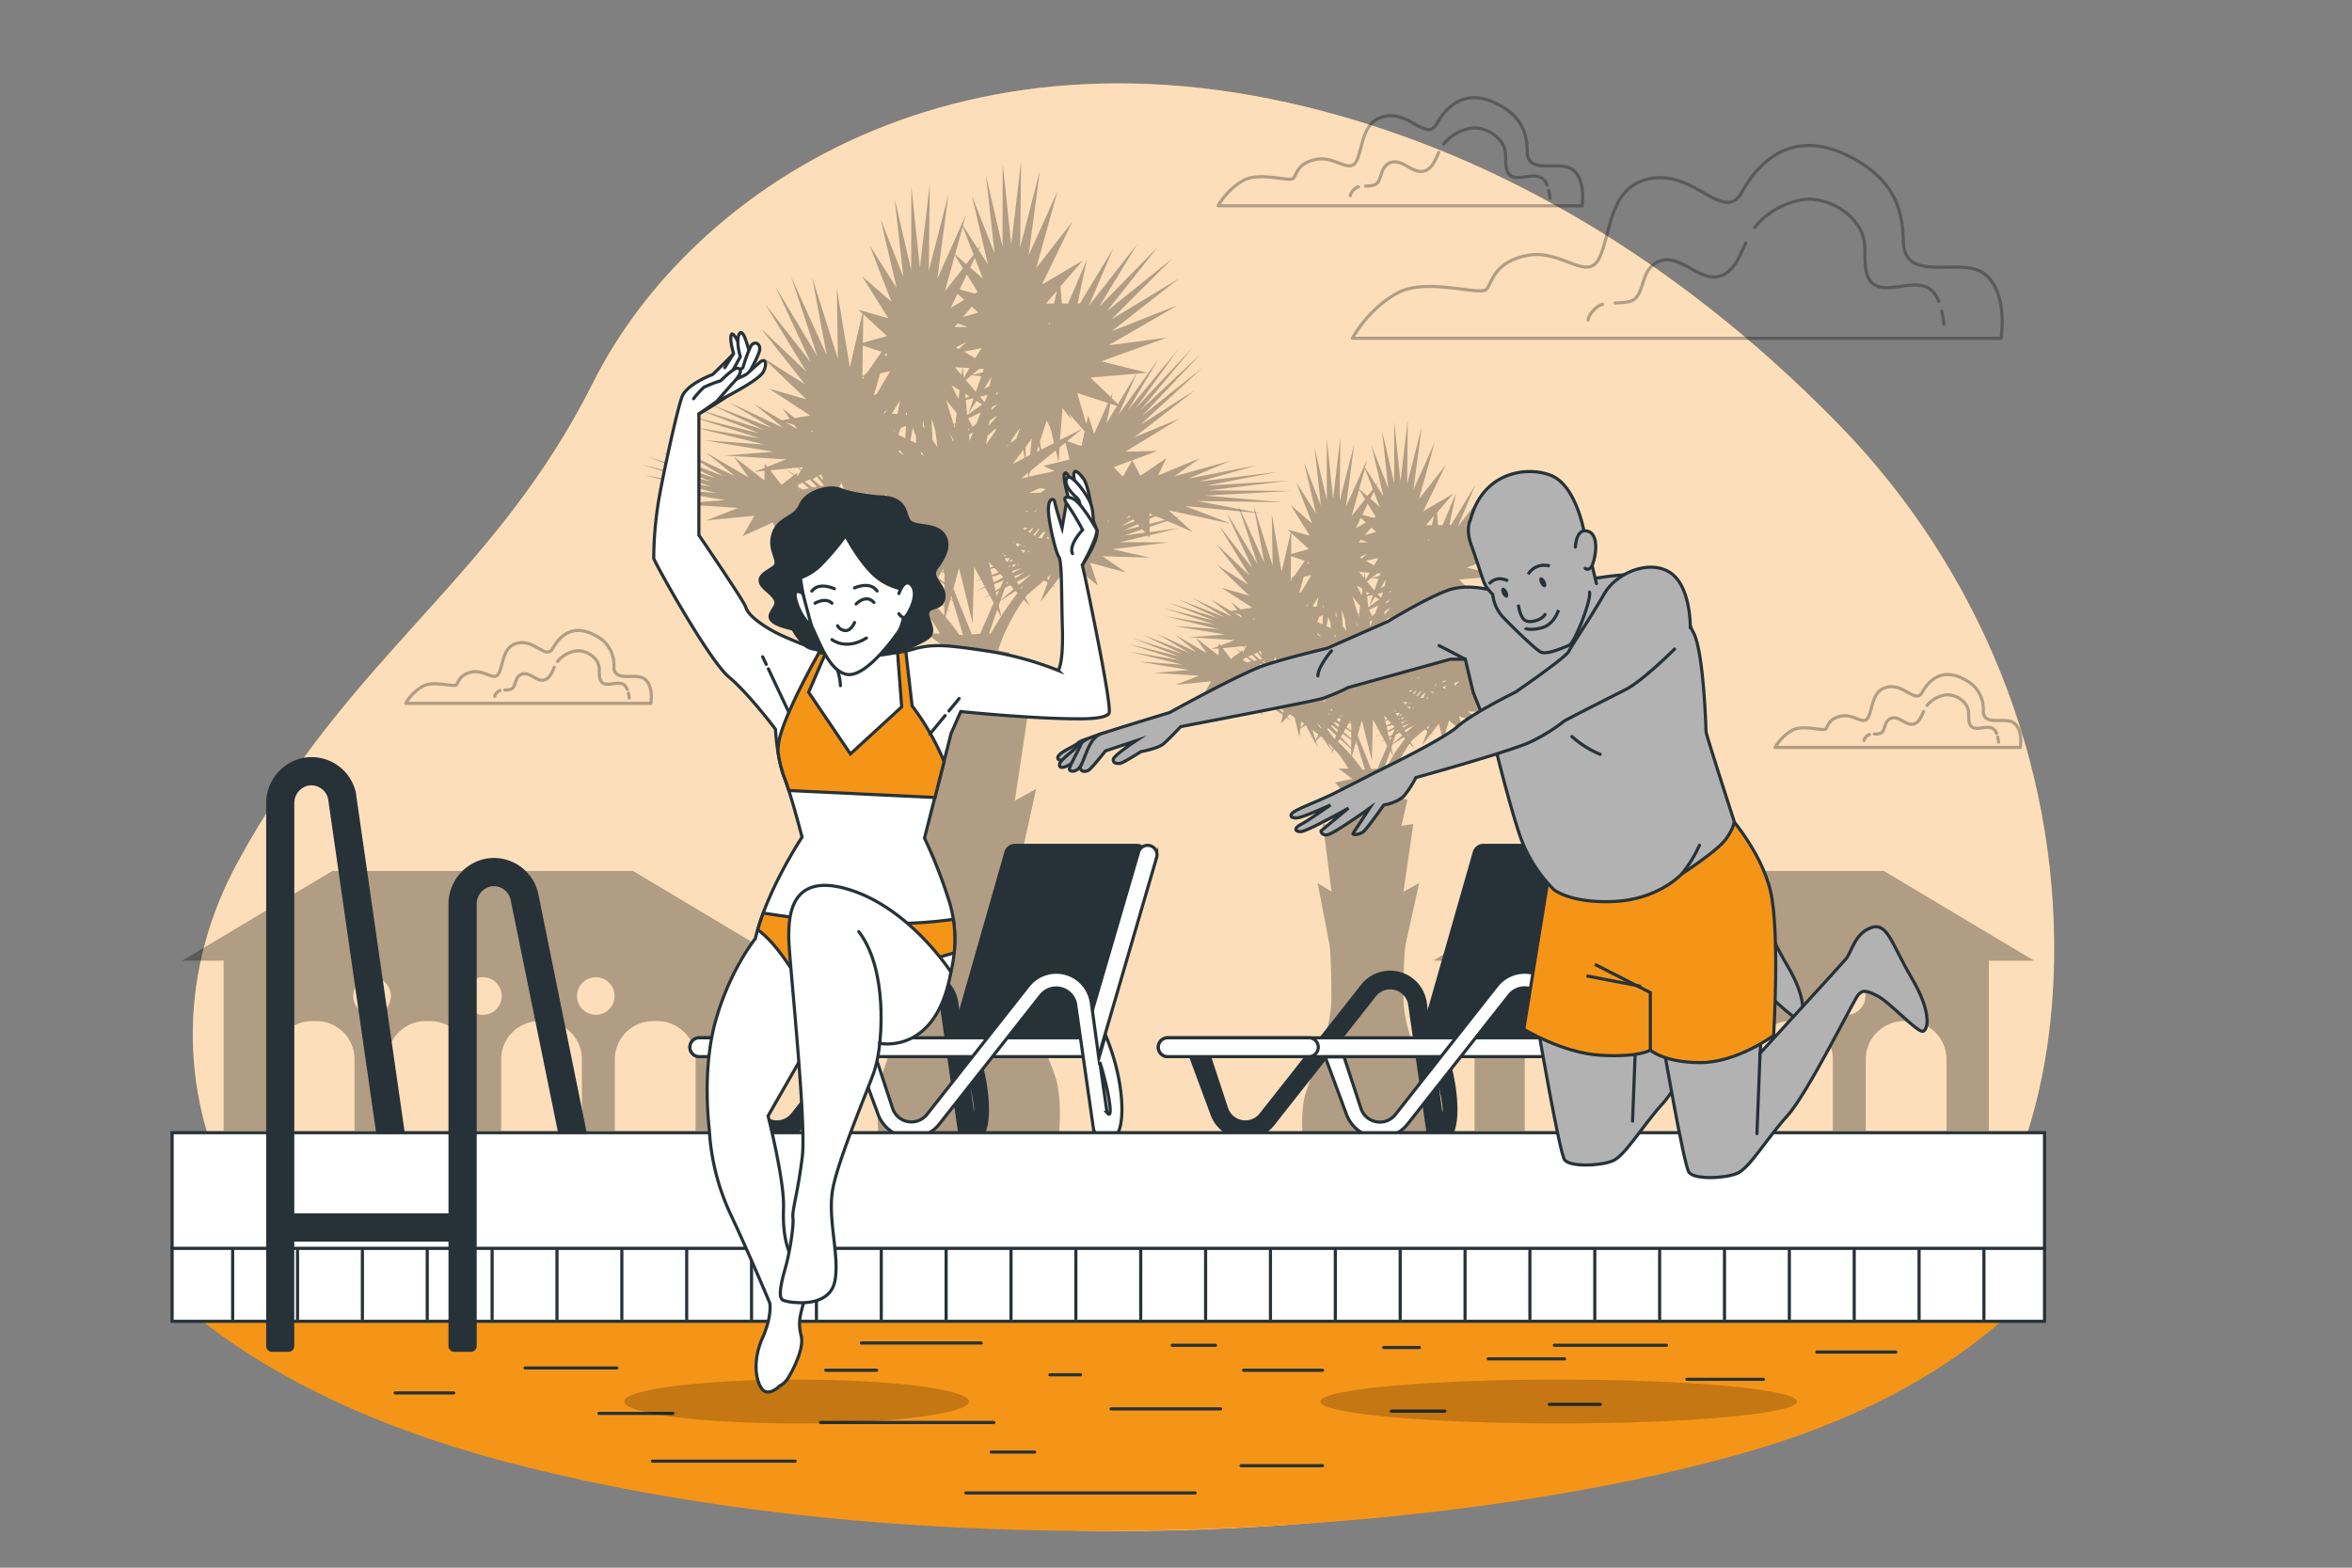 <svg xmlns="http://www.w3.org/2000/svg" viewBox="0 0 750 500"><rect x="0" y="0" width="750" height="500" fill="#808080" stroke="none"/><g id="freepik--background-simple--inject-4"><path d="M655,306.18c1-63.55-24-124.57-67.89-170C553.94,102,504.79,62.42,440.47,41,311.36-2,220.68,59,189.14,122S112.26,208,75.79,275,70.86,430,190.12,466s273,24,354.83-5C605.45,439.55,653.56,392.4,655,306.18Z" style="fill:#F59518"></path><path d="M655,306.18c1-63.55-24-124.57-67.89-170C553.94,102,504.79,62.42,440.47,41,311.36-2,220.68,59,189.14,122S112.26,208,75.79,275,70.86,430,190.12,466s273,24,354.83-5C605.45,439.55,653.56,392.4,655,306.18Z" style="fill:#fff;opacity:0.7"></path></g><g id="freepik--Clouds--inject-4"><g style="opacity:0.3"><path d="M487,49a7.62,7.62,0,0,1,0-.85c-.08-6.46-2.48-10.93-8.33-14.33-11-6.37-17.34,0-20.53,5.66S450,35.94,442.2,37s-7.43,9.55-9.55,14.15-6.72-1.41-12.74-.35-6.37,4.6-7.43,6-10.61-2.13-15.92.7a22.08,22.08,0,0,0-8.14,8.14H504.48s1.41-8.49-3.19-11.67C497.17,51.13,487.82,55.7,487,49Z" style="fill:none;stroke:#000;stroke-linecap:round;stroke-linejoin:round"></path><path d="M433.16,59.59a2.58,2.58,0,0,0-1.07.54c-1.5,1.31-1.5,2.25-1.5,2.25" style="fill:none;stroke:#000;stroke-linecap:round;stroke-linejoin:round"></path><path d="M458.79,48.6c-1,2.26-1.94,4.74-4.07,5.73-3,1.42-5.88-1.79-8.69-2.51a4,4,0,0,0-4.45,1.36c-1.26,1.44-1.28,4.72-2.95,5.64a7.51,7.51,0,0,1-3.19.51" style="fill:none;stroke:#000;stroke-linecap:round;stroke-linejoin:round"></path><path d="M493.34,59.05q-.13-.31-.27-.6c-2.23-4.46-7.51-.88-10.75-2.13-2.88-1.11-1.94-5.66-2.32-8-.75-4.61-6.54-8.12-11.06-7.42a14.09,14.09,0,0,0-8.55,5" style="fill:none;stroke:#000;stroke-linecap:round;stroke-linejoin:round"></path><path d="M494.25,63.14a19.15,19.15,0,0,0-.38-2.36" style="fill:none;stroke:#000;stroke-linecap:round;stroke-linejoin:round"></path></g><g style="opacity:0.3"><path d="M607,78.2a14,14,0,0,1-.1-1.51c-.14-11.52-4.41-19.49-14.85-25.55-19.55-11.35-30.9,0-36.57,10.09s-14.51-6.3-28.38-4.41-13.24,17-17,25.22-12-2.52-22.7-.63S476,89.61,474.12,92.13s-18.92-3.78-28.38,1.26-14.51,14.51-14.51,14.51H638.08s2.52-15.13-5.67-20.81C625.06,82,608.4,90.14,607,78.2Z" style="fill:none;stroke:#000;stroke-linecap:round;stroke-linejoin:round"></path><path d="M511,97.07a4.91,4.91,0,0,0-1.92,1c-2.67,2.34-2.67,4-2.67,4" style="fill:none;stroke:#000;stroke-linecap:round;stroke-linejoin:round"></path><path d="M556.66,77.49c-1.84,4-3.46,8.44-7.26,10.22-5.42,2.53-10.49-3.2-15.49-4.49A7.22,7.22,0,0,0,526,85.65c-2.25,2.57-2.29,8.41-5.25,10.06-1.44.8-3.57.83-5.7.91" style="fill:none;stroke:#000;stroke-linecap:round;stroke-linejoin:round"></path><path d="M618.23,96.12q-.22-.56-.48-1.08c-4-8-13.38-1.56-19.16-3.79-5.14-2-3.45-10.09-4.14-14.34-1.34-8.2-11.65-14.47-19.71-13.21a25.11,25.11,0,0,0-15.24,8.86" style="fill:none;stroke:#000;stroke-linecap:round;stroke-linejoin:round"></path><path d="M619.86,103.4a34.84,34.84,0,0,0-.69-4.2" style="fill:none;stroke:#000;stroke-linecap:round;stroke-linejoin:round"></path></g><g style="opacity:0.3"><path d="M195.77,213.1a5.17,5.17,0,0,1,0-.57,10.29,10.29,0,0,0-5.62-9.66c-7.38-4.29-11.68,0-13.82,3.82s-5.48-2.39-10.73-1.67-5,6.44-6.43,9.53-4.53-1-8.59-.23-4.29,3.1-5,4.05-7.15-1.43-10.73.48a14.87,14.87,0,0,0-5.48,5.48h78.19s.95-5.72-2.15-7.87C202.6,214.54,196.31,217.62,195.77,213.1Z" style="fill:none;stroke:#000;stroke-linecap:round;stroke-linejoin:round"></path><path d="M159.48,220.24a1.75,1.75,0,0,0-.72.36c-1,.88-1,1.51-1,1.51" style="fill:none;stroke:#000;stroke-linecap:round;stroke-linejoin:round"></path><path d="M176.75,212.83c-.69,1.52-1.31,3.2-2.74,3.87-2,1-4-1.21-5.86-1.7a2.73,2.73,0,0,0-3,.92c-.85,1-.86,3.18-2,3.8a5.2,5.2,0,0,1-2.15.34" style="fill:none;stroke:#000;stroke-linecap:round;stroke-linejoin:round"></path><path d="M200,219.87a2.87,2.87,0,0,0-.18-.4c-1.5-3-5.06-.59-7.24-1.43-1.94-.75-1.3-3.82-1.57-5.42-.5-3.11-4.4-5.47-7.45-5a9.51,9.51,0,0,0-5.76,3.35" style="fill:none;stroke:#000;stroke-linecap:round;stroke-linejoin:round"></path><path d="M200.64,222.63a13.09,13.09,0,0,0-.26-1.59" style="fill:none;stroke:#000;stroke-linecap:round;stroke-linejoin:round"></path></g><g style="opacity:0.3"><path d="M632.43,227.16a5.1,5.1,0,0,1,0-.57,10.27,10.27,0,0,0-5.61-9.66c-7.39-4.29-11.68,0-13.83,3.82s-5.48-2.39-10.72-1.67-5,6.43-6.44,9.53-4.53-1-8.58-.24-4.29,3.1-5,4.06-7.15-1.43-10.72.47a14.92,14.92,0,0,0-5.49,5.49h78.19s1-5.72-2.14-7.87C639.26,228.59,633,231.67,632.43,227.16Z" style="fill:none;stroke:#000;stroke-linecap:round;stroke-linejoin:round"></path><path d="M596.14,234.29a1.94,1.94,0,0,0-.73.37c-1,.88-1,1.51-1,1.51" style="fill:none;stroke:#000;stroke-linecap:round;stroke-linejoin:round"></path><path d="M613.4,226.89c-.69,1.52-1.3,3.19-2.74,3.86-2,1-4-1.2-5.85-1.69a2.72,2.72,0,0,0-3,.92c-.85,1-.87,3.18-2,3.8a5.17,5.17,0,0,1-2.15.34" style="fill:none;stroke:#000;stroke-linecap:round;stroke-linejoin:round"></path><path d="M636.68,233.93l-.18-.4c-1.51-3-5.06-.59-7.25-1.44-1.94-.74-1.3-3.81-1.56-5.42-.51-3.1-4.4-5.47-7.45-5a9.45,9.45,0,0,0-5.76,3.35" style="fill:none;stroke:#000;stroke-linecap:round;stroke-linejoin:round"></path><path d="M637.29,236.69a12.78,12.78,0,0,0-.26-1.59" style="fill:none;stroke:#000;stroke-linecap:round;stroke-linejoin:round"></path></g></g><g id="freepik--Trees--inject-4"><path d="M492.26,212.64l20.2-1.1-19.52-.13L512,209.12l-19.58,1.17,16.77-3.22-18.38,2.27,13.62-3.85-16.18,3.13,9.93-4.19-13.25,3.72,6-4.26L481.1,208l2-4.08L477,208l-1.89-3.7-2.22,3.87L470.68,206l10.3-3.81-7.58.17,12.81-7.8-10.69,4.41,14.29-11.13L476.87,196l14.65-13.47-14.14,11.27,13.92-14.67L477,192.47l12.28-14.76L475.89,192l10-13.86-11.79,14.28,7.25-12.15-9.62,13.38,4.28-9.72,2.53-.22L467.7,181l15.38-5.54-13.65,1.8,16.23-9.41-15.41,6.05,15.84-12.41-16,9.67,14.33-14.32-15.35,12.36,11.94-15.07-13.76,14,9-14.74L464.83,168l5.72-13.5-7.84,12.93h-.52l2.15-10.25L460,167.48h-1.44l-.32-4,5.23-6.09-9.6,5.65,7.12-14.71-8.5,10.83,5-18.08-6.78,15.1,2.64-19.95-4.64,18.07L448.9,134l-2.32,19.57-2-19.12,0,19.63-3.9-16.81,2,18.43-5.35-13.65,3.79,16.22-2.18-3.41.54-1.11-.69.87-3.52-5.51.72-2.61-1,2.2-.25-.38.2.5-5.74,12.79,2.63-19.95-4.64,18.07.22-20.26-2.32,19.57-2-19.12,0,19.64-3.9-16.82,2,18.43-5.36-13.65,3.8,16.23-6.36-10,5.17,13.28-6.9-6,6.13,9.85-5.89-1.67V169l-.06.25-1.08-.3.95.86-2.92,12.61-3.12-18.51.26,16.55-6.06-19.18,3.45,18.33-8.38-18.44L401,179.9l-9.91-16.47,8.28,17.8-10.65-13.58,9.65,15.83-10.63-10.1,10.3,13.09-10-6.32,10.3,9.84-8.79-2.51,9.73,6.32-3.64.6-2.95-2.3,1.77,2.49-1.9.31-6.54-3.83,6.87,5.6-12.66-5.95,10,6-14.61-5.65,12.73,6.09-15.87-5,14.9,5.83-16.3-4,16.33,5.18-15.76-2.65,16.85,4.13-14.14-1,16.26,2.7-11.36.9,14.42.91-4.46,1.73-.62-.79,0,1-2.4.93,2.39-.23-.05,2.25-7.2-5.63,3.48,4.92-10.15-5.94,6.88,5.6-12.67-5.95,10,6-14.61-5.65L377,208.53l-15.87-5,14.9,5.83-16.3-4,16.33,5.18-15.76-2.66L377.18,212l-14.13-1,16.25,2.7-11.36.9,14.42.91-7.5,2.91,11.33-1.11-2.77,4.88,7.13-3.22,2.45,6.59,2.11-5.2,7.67,7.86-3.24-6.85,4.84,3.35-1.26,1.13,2.22-.47L409,228l-.52,2.8,1.79-1.92,1.58,1.09-1.38-1.31.8-.87,1.53,1,1.54,6.34.29-2.74,1.79-1.13,0,0,2.73,5.32L419,237l.34-.35.87,1.71-.58-2,1.5-1.56.65.56,3,4.18-.18.73.31-.55.5.69-.43-.8.42-.73a29.23,29.23,0,0,1,4.51,6.24h-3.09l4.43,3.32-5.53,1.11,3.32,3.87-5.54,1.66,1.66,8.31-3.32-.56,2.77,21.59-4.43-2.77L424,301.57s.55,3.87.55,16.6-7.75,26.57-8.86,33.21a55.5,55.5,0,0,0,0,14.39h41.82a48.52,48.52,0,0,0,0-14.39c-1.25-6.64-10-20.48-10-33.21s.63-16.6.63-16.6l4.39-19.93-5,2.77,3.14-21.59-3.77.56,1.89-8.31-6.27-1.66,3.76-3.87-2.77-.49a36.26,36.26,0,0,1,1.43-3.89l.08,0h-.06a47,47,0,0,1,4.56-8l1.49,1.62-1.12-2.13.35-.49,4.1-3.53.83.53-1.67,4.54,2.89-3.75.64.41-.52-.56,2.32-3,1.24,5.41,2-6.39,4.92,4-1.76-5.32,8.35,2.26L468,226.9l11.17.33-8.79-2,13.08-1.6-11.38,0,6.6-1.57.4.44v-.53l6.94-1.65-6.95,1V220l4.11-1.4,6,2.53-3.67-3.31,1.27-.44-1.38.35-1.79-1.62.06,0,14.56,3.09-10.8-4.13,18,1.73-15.06-2.9,19.89.27Zm-15.53,7.25-3.58.9,3.11-1.39Zm-2.4-2.57.26.28-.9.4ZM444.24,241l-.59-2.55.36-1,3.61-2.33.45.48C446.6,237.45,445.31,239.31,444.24,241Zm-5,4.14-2,.16-4.21-10.45.77.47-.83-.62-.05-.13,1.36-4.83,3.18,12.91.36-13.23,1.57,2.94-1.39.55,1.46-.43.86,1.61-2.05,1,2.15-.85.91,1.71-1.37.87,1.45-.73.95,1.79Zm-4.9.28a46,46,0,0,0-3.25-4.26l.47-1.65.83.76-.8-.87.66-2.31.58.44,2.4,7.93-.28,0Zm-21.86-33.73.76,1.91-.59,0Zm2.46,1.16.24.17.22.4-.31,0Zm1.89-.82.83,1.2h-.05l-.49-.46Zm.11,4.29-1,.45-.11-.46H417Zm0-23-.37,0,.68-.85Zm-.22,22.6.18.35-1.15-.14-.1-.41Zm3.2.6.17.25-1.25.44-.33-.84.05-.1Zm-1.05-19.1.24-.1-.05.26Zm1.09,4.81.5-.11.83,1.16Zm.61,29.45-.66-1.21,1.61,1.78-.05.09Zm1.12-1.13.5.45-.07.13Zm3.62,4.85-2.09-2.8.34-.35,2.46,2.25-.32,1.25Zm-2.08-8,.72.34-.08.15Zm3.43,9.23.58-1,3.59,3.27v2A54.26,54.26,0,0,0,426.68,236.56ZM443,196.82l0,.52-2.29,3.27.31-2Zm-1.62-.66.18-1.15,1.62-1.12v.24Zm.3,33.43-.32-1.38,1,1-.17.19Zm.12.26-.05.06v0Zm.58-.53,0,.05-.13,0Zm-2-38.62-1.11-1.31L441,189Zm-2.91,7.12.11.14-.71,1.82-.13-1.46Zm-.83-.49-.06-.61.31.38Zm.91-.83-1-2,2.94-1.4-1,2.63Zm-1.26-2.82-.33-3.51,1.63-.39.19.12-1.19,3.43,1.89-3,1.36.85Zm-2.9-11.27,1.77.12-.21,1.73Zm1.11,5.43-.26,2.07-1.64-3.26ZM433.23,173l.71-.83,2.41.81Zm1,5.14-.69-.38,2.51-1.25Zm1.6,11.61-.1-1.06,1,.62Zm2.42-1.45-2.37-2.81,1.34-1.09,2.31.2Zm-2.84-3.36,0-.06-.22-2.32,1.6.11Zm.06-6.1,4.08-.89-1.41,2.38Zm-.25-8.18,2.08-2.41,1.53,1.4Zm2.78-5.48-3.57-1,1.7-3.51,2.56,4.11Zm-2.47,1.45-3.2,1.88,1.61-3.33Zm-1.8,26.66-.3,2.36-.4.28-1.77-5.72Zm-.33,2.64-.11.86-.22-.7Zm-.46,3.64,0,.45-.83-2.26Zm-.15,37.77-.48-.43.17-.6ZM430.9,231l0,2.07-1.53-1.15.8-1.39.71.33Zm-.6-.74.25-.43.21.71Zm-1.21,2.11,1.79,1.11v2.11l-2.39-2.15Zm1.78,3.64,0,2.55L427.57,235l.6-1Zm15.06-6.92.4-.07-.2.46Zm1.08-5.64.31.11-.11.12Zm1,1.13-.43-.47.35-.34.59.19-.26.6Zm3.81-2.61-.13-.08,1.35-1.53.22,0-.85,1.28Zm.49-.16-.22.33-.26-.17Zm-.44-5.35,1-.69-.6.6Zm2.1,4.78.37-.13.14.21-.7,1.31-.83-.08Zm-.45-9.33-2.74.07,2.15-1,.5-.11,1.25.19Zm-2.05,8.35.31,0-.87,1.12-.36-.23Zm-5.91,12.61.24.27-.43.27Zm1.06-2.47,0,0v0Zm-.32,3.27.84.92-3.08,2.59,1-2.89Zm.51-2.85-.11-.2.25-.32,2.11-.62Zm1.19-1.88.21-.27.18.12Zm2.27-8.75-.46.51-.5-.32.28-.24Zm-.41-3.86.7-.14-.3.26Zm.12,8.11-.59,0,.16-.18Zm-.12,1.07-.34.51-.16,0-.62-.68Zm-.13,5.11-.16.1,0-.05Zm-.25.1-.05.09-2,1.26-.24-.46Zm1.64.52-2.84,2.39-.4-.76Zm-.72-5.39.19-.25.63.09Zm.08-17.61-1.61.35,1.72-1.38ZM448.67,224l.21.07-.37.48h0Zm-.93,4.76-.27.41-.69.27.19-.54ZM444,234.29l-1.15.73-.36-1.55,2.26-.89ZM443,235.37l.76-.39-.56,1.28Zm5.87-.77-.12-.23.64-.41C449.16,234.17,449,234.38,448.82,234.6Zm6-11.87.29-.45.35.52Zm1.33-2,.1-.15.86.05-.16.44Zm1.61-1.94-.28-.08.65-1Zm.38,2.4,0,.35-.13-.05ZM461,217l0,.26-1.05.54.33-.62Zm-1.26-17.19,3.58-2.89.53.6-.77,3.48Zm1.17,19,0,.89-.6-.19-.3-.38Zm2.94,0,0-1,1.55-.53ZM469,195.6l.91-4.6,1.55.5Zm7-11.66-4.3,7.18-1.51-1.46.25-1.26-.47,1-4.74-4.59Zm-6.65,6.88-3.26,7.28-1.36-4.33-.45,2-2.14-7.3ZM458.62,192l2.27,2.83-.81-1.6,3.23,3.63-5.24,2.65Zm-.68,9.24,1.37-1.11.95,4-2.58.64Zm-.67-36.75-.66,3h-1.9ZM455.62,172l-.12.56h0l-.21-.37Zm-.76,23,.9,1.84.84,3.5-3,1.53-.31-1.86ZM453,201l.31,1-.76.38Zm1.06,3.5,0,.07v-.08l3-2.42.66,2.75-3.58.88,2.6,1.22-6.07,1.33.44-1.37Zm-2.6-5.22-.38,3.88-1,.51-.11-2.38Zm-2,2.63.32,1.89-2.83,1.43h0Zm-2.79-2.26,1.94-2.78,0,.2-.71,2.11-1.31,1.15Zm0,28,.24.16-.12.29-.7.2Zm-.34-.22-.74,1-.5-1,1.13-.07Zm-.3-26.86v.25l-.48.42Zm-.93,26.08.32.2-.58.11,0,0Zm-.28-.19-.15.17-.21-.4Zm-.08,5.46-2.28,1.16-.31-1.34,1.08-.32-.59.77.71-.8.71-.21Zm-2.68-.57-.31-1.38.09-.1.86-.16.93,1Zm1.07-42.85.38-.09,0,.23-.56.39Zm.2,2.73v.05l-1.39,1.26.11-.7Zm-2.73-9.56h0Zm1.34,3.16-.39,2.1-1.36.68Zm-2-1.15-2.59.69,1.85-1.53,1,.07Zm.05-22-3-2.6,1.1-2.27Zm-4.74-12.19,2.55,6.55L436,158.21l-2.61-2.27Zm-1.85,6.68,1.9,3.06L431,164.61Zm-2.42,73.27-.05-.11.05-.08Zm-2.15-31.94.45,3.78-1.13-1.63-.26-5.22Zm-1,30.42-.08.33-.16-.07Zm-.27.28.18.07-.08.34-.31-.18Zm-.08,1.09-.25,1-1-.73.56-.58Zm-1.51-34.37.34,2-.43-.63Zm-.52,7.6.32,0,.32.82-.66-.55Zm.18,27.7,1.4.86-.21.81-1.5-1.35Zm1,2.52-.23.91-2-2.14.25-.26Zm-1.68-6.58-.32.59-.46-.29.58-.36Zm-1.39-29.38.71,1.82.09,1.73-1.38-.64Zm-.86,26.67-.33.36-.61-.22.46-.15ZM422,193l.07.18,0,.48-.27,0Zm-.12,3.24-.18,2.89-1.58-.73-.07-.06.59-1.62Zm-1.42-5.93-.59,3.19-1.36-.1Zm-2.33-6.88-3.17,5.35-.65.31,1.44-5.14ZM416.83,180l.22-.78.47.16Zm-5.05-10,5.59,5.12-5.68,1.59Zm-.1,7.37,4.38,1.48-3.25,4.73-1.23,1.1Zm-.1,7.46.43-.09-.43.64Zm-1.35,29h-.14l-.36-.56.46-.11Zm-.51-1.51.44.45V213h-.53Zm-.18,12.84v.07l-1.08-.48.22,0Zm-2.69-3.06.12,0,.23.1-.07.06Zm-.22-12.56L408,213h-.07l-1.85-2.23Zm-1.06,2.23.54.85-.64-.63Zm-2.6-1.09.16.21.31.81-.84-.69Zm.32,2.27h-.09l-1.58-1.08.31-.27Zm-1.37-5.34.51,1.39-1.13-1.11Zm-1.07.48,1.72,2.1-.77.16-1.91-1.57.81-.62Zm.65,4.86h-.8l-.18-.1.41-.36ZM400,197.43v.29l-.63-.49Zm-.25,11.19h0ZM397.56,206l-.35.62-.64-.52Zm-4.12-10.57,2.1.65.68,1Zm2.8,11.9-.63.48-2.06-1.4,1.87,1.55-1.66,1.26-.91-.49.82.56-1.13.87-2.64-3.41,6.48-.64.71.71-.79,1.39Zm.32,4.14,0-.22.25.17Zm1-.2-1-.56-.05-.58,1-.47,1.56,1.3Zm.45-1.83,1.19-.54,1.7,1.69-.92.19Zm5.52,12.54,2.51,1.35-.33.3-.79-.32Zm5.64,5.38-2.33-2.22c.79.44,1.62.91,2.48,1.42Zm5.54,4.76.21-2c.33.23.66.45,1,.69Zm4.8,3.94-1-3.3c.65.5,1.28,1,1.91,1.53Zm5.31,3.32L423.51,237q.78.73,1.5,1.5Zm16.55,5.77,2-5.62.86,1.62c-1,1.57-1.82,2.95-2.41,4Zm14-12.6-.43-.46.88-.75Zm14.17-13.82-.5.28.53-.54Zm5.67-.44.43.45-3.17,1.11Zm-2.14,3.82,4.33-1.48.73.78Zm6-5.23.85.36-.84.3Zm0,2.46v-1.16l1.48-.66,2.17.92Z" style="opacity:0.3"></path><path d="M384.42,158.07l27.4-1.5-26.47-.16,25.86-3.11-26.55,1.58,22.74-4.36-24.93,3.07,18.47-5.22L379,152.61l13.47-5.68-18,5,8.11-5.78-13.33,5.51,2.7-5.54-8.31,5.64-2.57-5-3,5.24-2.94-3,14-5.18-10.27.24,17.36-10.59-14.5,6,19.39-15.09-17.55,11.17,19.86-18.27-19.17,15.29,18.87-19.91-19.34,18.07,16.65-20-18.2,19.4,13.53-18.8-16,19.36,9.84-16.48-13,18.16,5.8-13.19,3.43-.3-14.66-3.64L372,107.7l-18.52,2.44,22-12.77-20.9,8.21,21.48-16.84-21.64,13.11,19.43-19.41L353,99.2l16.2-20.44-18.67,19,12.18-20-15.51,19.8L355,79.24,344.34,96.79h-.71l2.92-13.9L340.6,96.81h-2l-.45-5.46,7.11-8.26-13,7.66,9.66-20L330.42,85.5,337.22,61,328,81.46,331.6,54.4l-6.3,24.51.31-27.47L322.46,78l-2.73-25.94-.05,26.63-5.28-22.8,2.76,25L309.9,62.36l5.14,22-3-4.64.72-1.5-.93,1.19-4.77-7.48,1-3.54-1.34,3-.33-.52.26.68L298.9,88.89l3.57-27.06-6.29,24.51.3-27.47-3.15,26.54-2.72-25.93-.05,26.63L285.27,63.3l2.77,25-7.27-18.52,5.15,22-8.63-13.5,7,18-9.36-8.13,8.33,13.35-8-2.26v-.35l-.08.33-1.45-.41L275,100l-4,17.1L266.84,92l.35,22.45-8.22-26,4.67,24.86-11.35-25,8.38,25.38L247.23,91.32l11.22,24.14L244,97l13.09,21.48-14.43-13.7,14,17.76L243.13,114l14,13.35-11.92-3.4,13.2,8.58-4.95.8-4-3.12,2.39,3.38-2.58.42-8.87-5.19,9.33,7.6-17.17-8.08,13.56,8.15-19.81-7.66,17.26,8.26L222,130.3l20.21,7.9-22.11-5.43,22.16,7-21.38-3.6,22.85,5.61-19.17-1.36,22,3.66-15.41,1.22,19.57,1.23-6.06,2.36-.83-1.08,0,1.41-3.26,1.27,3.24-.32-.06,3.05L234,145.62l4.72,6.67L225,144.23l9.33,7.6-17.17-8.08,13.56,8.14-19.81-7.65,17.26,8.26-21.53-6.79,20.21,7.91-22.11-5.43,22.16,7-21.38-3.6,22.85,5.61-19.17-1.36,22,3.66-15.41,1.22L235.36,162l-10.18,4,15.38-1.51L236.79,171l9.67-4.36,3.32,8.94,2.87-7.06,10.4,10.66-4.39-9.28,6.57,4.54L263.51,176l3-.63,5,3.45-.7,3.8,2.42-2.61,2.14,1.49-1.87-1.78,1.09-1.18c.69.43,1.38.86,2.07,1.32l2.09,8.6.39-3.73,2.44-1.53,0,0,3.69,7.2-.35.67.45-.48,1.19,2.32-.79-2.73,2-2.12.87.76,4.09,5.67-.25,1,.43-.75.68.94-.6-1.08.57-1a39.92,39.92,0,0,1,6.13,8.47h-4.19l6,4.5-7.51,1.5,4.5,5.26-7.5,2.25,2.25,11.26-4.51-.75,3.76,29.28-6-3.75,5.26,27s.75,5.25.75,22.52-10.51,36-12,45,0,19.52,0,19.52h56.72s1.7-10.51,0-19.52-13.61-27.77-13.61-45,.85-22.52.85-22.52l5.95-27-6.8,3.75L328,226.13l-5.1.75,2.55-11.26-8.5-2.25,5.1-5.26-3.75-.66a47.55,47.55,0,0,1,1.94-5.27l.11-.07h-.08a62.32,62.32,0,0,1,6.18-10.86l2,2.19-1.52-2.89.48-.66,5.56-4.78,1.12.71L331.81,192l3.91-5.09.87.56-.71-.77,3.16-4.1,1.67,7.35,2.66-8.67,6.68,5.45-2.39-7.22L359,182.57l-7.43-5.16,15.16.44-11.93-2.69L372.54,173l-15.43-.07,8.94-2.12.55.59v-.72l9.41-2.24-9.42,1.3,0-1.67,5.58-1.9,8.09,3.44-5-4.5,1.72-.59-1.86.47-2.43-2.19.08,0L392.5,167l-14.65-5.61,24.45,2.35-20.42-3.94,27,.37Zm-21.07,9.84-4.86,1.21,4.23-1.89Zm-3.26-3.5.36.38-1.22.55ZM319.28,196.5l-.79-3.45.49-1.4,4.89-3.16.61.66C322.49,191.71,320.74,194.24,319.28,196.5Zm-6.73,5.62-2.66.21-5.71-14.17,1,.64-1.13-.84-.06-.17,1.85-6.56,4.3,17.51.49-18,2.13,4-1.88.75,2-.57,1.16,2.18-2.78,1.41,2.92-1.15,1.24,2.31-1.86,1.19,2-1,1.3,2.42Zm-6.65.38a63,63,0,0,0-4.4-5.77l.63-2.24,1.13,1-1.09-1.18.89-3.14.8.6,3.24,10.76-.38,0Zm-29.65-45.75,1,2.6-.8.07Zm3.34,1.58.32.22.3.55-.42,0Zm2.57-1.12,1.12,1.63h-.07l-.66-.63Zm.14,5.82-1.4.62-.15-.63h1.54Zm0-31.25-.51,0,.92-1.16ZM282,162.44l.25.47-1.56-.19-.13-.56Zm4.34.82.24.33-1.7.6-.44-1.14.06-.14Zm-1.42-25.92.33-.13-.06.35Zm1.48,6.53.68-.15,1.13,1.58Zm.83,39.95-.9-1.65,2.19,2.41-.07.13C288,184.41,287.63,184.11,287.21,183.82Zm1.51-1.55.69.63-.09.17Zm4.91,6.59-2.83-3.8.46-.48,3.35,3-.44,1.7ZM290.82,178l1,.45-.11.2Zm4.65,12.51.79-1.37,4.87,4.43,0,2.72A71.3,71.3,0,0,0,295.47,190.51Zm22.07-53.9,0,.7-3.11,4.45.42-2.72Zm-2.2-.9.24-1.56,2.2-1.51,0,.32Zm.4,45.35-.43-1.87,1.31,1.42-.22.25Zm.18.35-.08.09v-.07Zm.78-.72.06.07-.19.05ZM314,128.3l-1.49-1.77,2.4-.57ZM310,138l.15.19-.95,2.47-.19-2Zm-1.12-.67-.07-.82.41.51Zm1.24-1.12-1.39-2.77,4-1.9-1.38,3.56Zm-1.7-3.83-.46-4.76,2.22-.52.24.15-1.61,4.66,2.57-4.06,1.84,1.16Zm-3.95-15.28,2.41.16-.29,2.34Zm1.51,7.36-.35,2.81-2.22-4.42Zm-1.62-20.15,1-1.13,3.26,1.1Zm1.38,7-.94-.52,3.4-1.7ZM307.91,127l-.14-1.43,1.34.83Zm3.27-2-3.2-3.8,1.81-1.49,3.13.27Zm-3.84-4.56-.06-.07-.3-3.15,2.18.15Zm.07-8.27L313,111,311,114.22Zm-.32-11.08,2.81-3.28,2.07,1.9Zm3.76-7.45L306,92.29l2.3-4.75,3.47,5.58Zm-3.35,2-4.34,2.55,2.18-4.52Zm-2.44,36.15-.4,3.2-.55.39-2.4-7.77Zm-.45,3.59-.15,1.16-.29-.95Zm-.62,4.93-.08.62-1.12-3.07Zm-.21,51.23-.65-.58.23-.81ZM301.19,183l0,2.82-2.08-1.57,1.08-1.88,1,.45Zm-.81-1,.33-.57.29,1Zm-1.64,2.87,2.43,1.5,0,2.86-3.24-2.91Zm2.41,4.93,0,3.47-4.45-4.81.82-1.43Zm20.43-9.38.55-.1-.28.62Zm1.46-7.65.43.14-.15.17Zm1.41,1.53-.59-.64.47-.47.8.27-.35.81Zm5.16-3.55-.18-.1,1.84-2.07.29,0-1.15,1.74Zm.67-.21-.3.45-.36-.23Zm-.6-7.26,1.32-.93-.81.81Zm2.84,6.48.51-.17.19.28-1,1.79-1.12-.11Zm-.61-12.65-3.71.1,2.91-1.35.68-.14,1.7.25Zm-2.78,11.33.42,0-1.17,1.51-.49-.31Zm-8,17.11.33.36-.59.37Zm1.44-3.36,0,0,0,0Zm-.44,4.44,1.14,1.24-4.17,3.52,1.36-3.91Zm.69-3.86-.14-.28L323,182l2.87-.84Zm1.62-2.56.28-.36.25.15Zm3.08-11.87-.62.7-.68-.43.38-.33Zm-.56-5.23.95-.18-.4.35Zm.16,11-.8.06.22-.25Zm-.16,1.45-.46.69-.21,0-.85-.93Zm-.17,6.93-.22.14.05-.07Zm-.35.14-.07.13-2.66,1.7-.33-.63Zm2.22.7-3.85,3.24-.53-1Zm-1-7.31.26-.33.86.11Zm.12-23.89-2.19.48,2.33-1.88Zm-2.5,21.38.28.09-.51.65h0ZM324,179.92l-.37.55-.92.37.25-.73Zm-5,7.51-1.56,1-.48-2.12,3.05-1.2Zm-1.45,1.47,1-.53-.75,1.73Zm8-1.05-.16-.31.87-.56Zm8.19-16.09.4-.62.47.71Zm1.8-2.74.14-.21,1.16.07-.2.59Zm2.18-2.64-.37-.11.89-1.34Zm.52,3.26,0,.48-.17-.07ZM342,164l0,.35-1.43.74.45-.85Zm-1.71-23.31,4.86-3.93.72.81-1,4.72Zm1.59,25.8-.06,1.21-.81-.25-.4-.52Zm4-.05,0-1.34,2.1-.72ZM352.84,135l1.23-6.23,2.1.67Zm9.47-15.81-5.84,9.74-2-2,.34-1.71-.64,1.42-6.43-6.22Zm-9,9.33-4.42,9.87L347,132.47l-.61,2.74-2.9-9.89Zm-14.49,1.66,3.07,3.84-1.09-2.18,4.37,4.93L338,140.31Zm-.93,12.52,1.86-1.5,1.29,5.38-3.5.86ZM337,92.81l-.89,4h-2.58Zm-2.23,10.1-.17.75h0l-.29-.51Zm-1,31.17,1.21,2.49,1.14,4.75-4.1,2.07-.42-2.52Zm-2.6,8.13.42,1.39-1,.53Zm1.44,4.75,0,.09,0-.1,4.07-3.29.89,3.73-4.85,1.2,3.53,1.65L328,152.05l.6-1.87ZM329,139.87l-.53,5.27-1.37.69L327,142.6Zm-2.7,3.57.44,2.57L322.92,148h0Zm-3.78-3.06,2.64-3.77,0,.27-1,2.87-1.79,1.55Zm0,38,.34.21-.17.39-.95.28Zm-.46-.3-1,1.29-.68-1.3,1.54-.08Zm-.4-36.44,0,.35-.66.57ZM320.4,177l.43.28-.78.15,0,0Zm-.39-.25-.2.23-.28-.54Zm-.1,7.41-3.09,1.57-.42-1.82,1.47-.42-.81,1,1-1.09,1-.28Zm-3.63-.78-.43-1.87.13-.13,1.17-.21,1.26,1.37Zm1.45-58.12.51-.12,0,.31-.76.53ZM318,129v.06l-1.89,1.71.15-.94Zm-3.71-13v0h0Zm1.82,4.29-.53,2.85-1.85.92Zm-2.77-1.56-3.51.93,2.52-2.07,1.35.1Zm.08-29.88-4.06-3.52,1.49-3.08ZM307,72.34l3.46,8.89-2.36,3-3.55-3.08Zm-2.52,9.07,2.59,4.15-5.78,7.37Zm-3.28,99.37-.06-.15.06-.11Zm-2.92-43.32.63,5.13-1.54-2.22L297,133.3Zm-1.4,41.27-.11.44-.22-.09Zm-.36.38.24.09-.12.47-.41-.26Zm-.11,1.47-.35,1.35-1.31-1,.75-.79ZM294.36,134l.46,2.77-.59-.85Zm-.7,10.32.43.05.43,1.1-.89-.74Zm.23,37.56,1.9,1.17-.28,1.1-2-1.83Zm1.33,3.42-.32,1.23-2.69-2.9.34-.35Zm-2.29-8.92-.42.79-.63-.38.78-.49Zm-1.88-39.86,1,2.47.12,2.35-1.86-.86Zm-1.17,36.18-.44.49-.83-.29.62-.21Zm-.8-41.27.09.24,0,.65-.37,0Zm-.16,4.4-.24,3.92-2.14-1-.11-.09.8-2.19ZM287,127.73l-.8,4.33-1.85-.13Zm-3.16-9.32-4.3,7.25-.88.42,2-7Zm-1.72-4.69.29-1,.64.21Zm-6.85-13.5,7.59,6.94-7.71,2.16Zm-.13,10,5.94,2-4.41,6.41-1.67,1.5ZM275,120.33l.59-.12-.6.86Zm-1.83,39.37H273l-.5-.76.63-.15Zm-.69-2,.59.61,0,.28h-.72Zm-.25,17.42,0,.09-1.46-.66.3-.06Zm-3.65-4.16.17,0,.31.14-.1.09Zm-.29-17,1.83,4.65H270l-2.52-3Zm-1.44,3,.73,1.17-.88-.86Zm-3.53-1.46.22.27.41,1.11-1.13-.94Zm.44,3.08h-.13L261.48,157l.42-.37Zm-1.87-7.25.7,1.89-1.53-1.52Zm-1.45.65,2.34,2.85-1,.22-2.59-2.14,1.1-.84Zm.88,6.59h-1.08l-.24-.13.56-.5Zm-2.1-21.07v.4l-.85-.67Zm-.34,15.19h0ZM256,149l-.48.84-.87-.71Zm-5.6-14.35,2.85.9.93,1.31Zm3.8,16.15-.86.65-2.79-1.9,2.54,2.1-2.25,1.72-1.24-.68,1.12.77-1.53,1.18L245.58,150l8.8-.87,1,1L254.27,152Zm.43,5.61,0-.29.34.23Zm1.32-.26-1.4-.76-.06-.8,1.39-.62,2.12,1.76Zm.61-2.49,1.62-.73,2.31,2.29-1.26.26Zm7.49,17,3.41,1.82-.46.4-1.07-.43Zm7.65,7.29-3.16-3c1.07.59,2.2,1.24,3.36,1.93Zm7.51,6.46.29-2.72,1.33.93Zm6.52,5.33-1.29-4.46c.87.67,1.73,1.36,2.58,2.06Zm7.2,4.51-1.74-3.19c.7.67,1.38,1.35,2,2Zm22.44,7.83,2.64-7.62,1.18,2.19c-1.37,2.13-2.47,4-3.28,5.43Zm19-17.09-.58-.63,1.18-1Zm19.21-18.75-.67.39.72-.74Zm7.7-.59.58.61-4.31,1.51Zm-2.91,5.18,5.88-2,1,1Zm8.17-7.09,1.15.49-1.14.4Zm0,3.34v-1.58l2-.9,2.94,1.25Z" style="opacity:0.3"></path></g><g id="freepik--Buildings--inject-4"><path d="M249.75,306.39l-47.91-28.61H106L58.1,306.39H71.31v54.28h16v-22.8a12.2,12.2,0,0,1,12.21-12.2h1.34a12.2,12.2,0,0,1,12.2,12.2v22.8h10.5v-22.8a12.2,12.2,0,0,1,12.2-12.2h1.35a12.2,12.2,0,0,1,12.2,12.2v22.8h10.5v-22.8a12.2,12.2,0,0,1,12.2-12.2h1.34a12.2,12.2,0,0,1,12.21,12.2v22.8h10.49v-22.8a12.21,12.21,0,0,1,12.21-12.2h1.34a12.21,12.21,0,0,1,12.21,12.2v22.8h13.5V306.39ZM118.64,323.67a6,6,0,1,1,6-6A6,6,0,0,1,118.64,323.67Zm35.34,0a6,6,0,1,1,6-6A6,6,0,0,1,154,323.67Zm36,0a6,6,0,1,1,6-6A6,6,0,0,1,190,323.67Z" style="opacity:0.3"></path><path d="M648.63,306.39l-47.91-28.61H504.89L457,306.39h13.21v54.28h16v-22.8a12.21,12.21,0,0,1,12.21-12.2h1.34a12.21,12.21,0,0,1,12.21,12.2v22.8h10.49v-22.8a12.21,12.21,0,0,1,12.21-12.2H536a12.21,12.21,0,0,1,12.21,12.2v22.8h10.49v-22.8a12.21,12.21,0,0,1,12.21-12.2h1.34a12.21,12.21,0,0,1,12.21,12.2v22.8h10.49v-22.8a12.2,12.2,0,0,1,12.21-12.2h1.34a12.2,12.2,0,0,1,12.2,12.2v22.8h13.5V306.39ZM517.52,323.67a6,6,0,1,1,6-6A6,6,0,0,1,517.52,323.67Zm35.33,0a6,6,0,1,1,6-6A6,6,0,0,1,552.85,323.67Zm36,0a6,6,0,1,1,6-6A6,6,0,0,1,588.85,323.67Z" style="opacity:0.3"></path></g><g id="freepik--Chairs--inject-4"><path d="M459,330.16l-2.13,7.37-2.44-18a11.3,11.3,0,0,0-20-5.17l-32.36,41.07a6.32,6.32,0,0,1-10.92-1.82l-5.43-16.51h-6l6.72,18.16A11.31,11.31,0,0,0,406,358.51l32.37-41.06a6.3,6.3,0,0,1,11.15,2.83l5.65,39.52a4.22,4.22,0,0,0,3.31,3.47,3.94,3.94,0,0,0,.9.1,4.14,4.14,0,0,0,3.46-1.85C465.2,358,465,344.39,459,330.16Zm.49,24.71-2.31-16.16C459.43,345.72,462,358,459.49,354.87Z" style="fill:#263238;stroke:#263238;stroke-miterlimit:10"></path><path d="M497.42,334H452.36l17.77-62.2a3,3,0,0,1,2.89-2.18h38.81a3,3,0,0,1,2.89,3.83Z" style="fill:#263238;stroke:#263238;stroke-miterlimit:10"></path><path d="M512.44,271.79,495.15,331H372.36a3,3,0,0,0-3,3h0a3,3,0,0,0,3,3H499.68l18.52-63.54a3,3,0,0,0-2.88-3.84h0A3,3,0,0,0,512.44,271.79Z" style="fill:#fff;stroke:#263238;stroke-miterlimit:10"></path><path d="M417.37,331h-45a3,3,0,0,0-3,3h0a3,3,0,0,0,3,3h45a3,3,0,0,0,3-3h0A3,3,0,0,0,417.37,331Z" style="fill:#fff;stroke:#263238;stroke-miterlimit:10"></path><path d="M501.9,330.16l-2.13,7.37-2.44-18a11.3,11.3,0,0,0-20-5.17L445,355.42A6.33,6.33,0,0,1,434,353.6l-5.42-16.51h-6l6.72,18.16a11.31,11.31,0,0,0,19.56,3.26l32.37-41.06a6.3,6.3,0,0,1,11.15,2.83L498,359.8a4.22,4.22,0,0,0,3.31,3.47,3.94,3.94,0,0,0,.9.1,4.11,4.11,0,0,0,3.45-1.85C508.09,358,507.89,344.39,501.9,330.16Zm.48,24.71-2.31-16.16C502.33,345.72,504.84,358,502.38,354.87Z" style="fill:#fff;stroke:#263238;stroke-miterlimit:10"></path><path d="M309.63,330.16l-2.13,7.37-2.44-18a11.3,11.3,0,0,0-20-5.17l-32.36,41.07a6.32,6.32,0,0,1-10.92-1.82l-5.43-16.51h-6L237,355.25a11.31,11.31,0,0,0,19.56,3.26L289,317.45a6.3,6.3,0,0,1,11.15,2.83l5.65,39.52a4.22,4.22,0,0,0,3.31,3.47,3.94,3.94,0,0,0,.9.1,4.11,4.11,0,0,0,3.45-1.85C315.82,358,315.62,344.39,309.63,330.16Zm.48,24.71-2.31-16.16C310.06,345.72,312.57,358,310.11,354.87Z" style="fill:#263238;stroke:#263238;stroke-miterlimit:10"></path><path d="M348,334H303l17.77-62.2a3,3,0,0,1,2.89-2.18h38.81a3,3,0,0,1,2.88,3.83Z" style="fill:#263238;stroke:#263238;stroke-miterlimit:10"></path><path d="M363.07,271.79,345.78,331H223a3,3,0,0,0-3,3h0a3,3,0,0,0,3,3H350.31l18.52-63.54a3,3,0,0,0-2.88-3.84h0A3,3,0,0,0,363.07,271.79Z" style="fill:#fff;stroke:#263238;stroke-miterlimit:10"></path><path d="M268,331H223a3,3,0,0,0-3,3h0a3,3,0,0,0,3,3h45a3,3,0,0,0,3-3h0A3,3,0,0,0,268,331Z" style="fill:#fff;stroke:#263238;stroke-miterlimit:10"></path><path d="M352.53,330.16l-2.13,7.37-2.44-18a11.3,11.3,0,0,0-20-5.17l-32.37,41.07a6.32,6.32,0,0,1-10.92-1.82l-5.43-16.51h-6l6.71,18.16a11.32,11.32,0,0,0,19.57,3.26l32.37-41.06A6.3,6.3,0,0,1,343,320.28l5.65,39.52a4.22,4.22,0,0,0,3.3,3.47,4.15,4.15,0,0,0,4.36-1.75C358.72,358,358.52,344.39,352.53,330.16Zm.48,24.71-2.31-16.16C353,345.72,355.47,358,353,354.87Z" style="fill:#fff;stroke:#263238;stroke-miterlimit:10"></path></g><g id="freepik--Pool--inject-4"><path d="M58,416c23.84,20.58,57.72,38.12,102.48,50,135.64,36,310.52,24,403.57-5,30.57-9.53,58.36-24.14,80-45Z" style="fill:#F59518"></path><line x1="167.44" y1="436.3" x2="196.69" y2="436.3" style="fill:none;stroke:#263238;stroke-linecap:round;stroke-miterlimit:10"></line><line x1="191" y1="450.8" x2="214.56" y2="450.8" style="fill:none;stroke:#263238;stroke-linecap:round;stroke-miterlimit:10"></line><line x1="126" y1="444.27" x2="144.69" y2="444.27" style="fill:none;stroke:#263238;stroke-linecap:round;stroke-miterlimit:10"></line><line x1="274.68" y1="428.33" x2="312.86" y2="428.33" style="fill:none;stroke:#263238;stroke-linecap:round;stroke-miterlimit:10"></line><line x1="263.31" y1="437.03" x2="279.55" y2="437.03" style="fill:none;stroke:#263238;stroke-linecap:round;stroke-miterlimit:10"></line><line x1="261.68" y1="453.69" x2="316.93" y2="453.69" style="fill:none;stroke:#263238;stroke-linecap:round;stroke-miterlimit:10"></line><line x1="316.11" y1="463.12" x2="329.93" y2="463.12" style="fill:none;stroke:#263238;stroke-linecap:round;stroke-miterlimit:10"></line><line x1="334.8" y1="438.48" x2="344.55" y2="438.48" style="fill:none;stroke:#263238;stroke-linecap:round;stroke-miterlimit:10"></line><line x1="354.3" y1="449.35" x2="389.23" y2="449.35" style="fill:none;stroke:#263238;stroke-linecap:round;stroke-miterlimit:10"></line><line x1="396.55" y1="437.03" x2="421.73" y2="437.03" style="fill:none;stroke:#263238;stroke-linecap:round;stroke-miterlimit:10"></line><line x1="373.8" y1="429.05" x2="387.61" y2="429.05" style="fill:none;stroke:#263238;stroke-linecap:round;stroke-miterlimit:10"></line><line x1="441.23" y1="429.78" x2="452.61" y2="429.78" style="fill:none;stroke:#263238;stroke-linecap:round;stroke-miterlimit:10"></line><line x1="443.67" y1="450.07" x2="460.73" y2="450.07" style="fill:none;stroke:#263238;stroke-linecap:round;stroke-miterlimit:10"></line><line x1="395.73" y1="467.47" x2="421.73" y2="467.47" style="fill:none;stroke:#263238;stroke-linecap:round;stroke-miterlimit:10"></line><line x1="495.66" y1="429.05" x2="531.41" y2="429.05" style="fill:none;stroke:#263238;stroke-linecap:round;stroke-miterlimit:10"></line><line x1="474.54" y1="433.4" x2="498.91" y2="433.4" style="fill:none;stroke:#263238;stroke-linecap:round;stroke-miterlimit:10"></line><line x1="494.04" y1="447.9" x2="510.29" y2="447.9" style="fill:none;stroke:#263238;stroke-linecap:round;stroke-miterlimit:10"></line><line x1="537.91" y1="439.92" x2="562.28" y2="439.92" style="fill:none;stroke:#263238;stroke-linecap:round;stroke-miterlimit:10"></line><line x1="604.53" y1="431.23" x2="579.35" y2="431.23" style="fill:none;stroke:#263238;stroke-linecap:round;stroke-miterlimit:10"></line><line x1="208.06" y1="466.02" x2="253.56" y2="466.02" style="fill:none;stroke:#263238;stroke-linecap:round;stroke-miterlimit:10"></line><line x1="381.11" y1="476.16" x2="307.99" y2="476.16" style="fill:none;stroke:#263238;stroke-linecap:round;stroke-miterlimit:10"></line><rect x="54.88" y="361.25" width="597.07" height="37.02" style="fill:#fff;stroke:#263238;stroke-linecap:round;stroke-miterlimit:10"></rect><rect x="54.88" y="398.16" width="597.07" height="23.26" style="fill:#fff;stroke:#263238;stroke-linecap:round;stroke-miterlimit:10"></rect><line x1="74.19" y1="420.64" x2="74.19" y2="398.85" style="fill:#fff;stroke:#263238;stroke-linecap:round;stroke-miterlimit:10"></line><line x1="94.87" y1="420.64" x2="94.87" y2="398.85" style="fill:#fff;stroke:#263238;stroke-linecap:round;stroke-miterlimit:10"></line><line x1="115.56" y1="420.64" x2="115.56" y2="398.85" style="fill:#fff;stroke:#263238;stroke-linecap:round;stroke-miterlimit:10"></line><line x1="136.24" y1="420.64" x2="136.24" y2="398.85" style="fill:#fff;stroke:#263238;stroke-linecap:round;stroke-miterlimit:10"></line><line x1="156.92" y1="420.64" x2="156.92" y2="398.85" style="fill:#fff;stroke:#263238;stroke-linecap:round;stroke-miterlimit:10"></line><line x1="177.61" y1="420.64" x2="177.61" y2="398.85" style="fill:#fff;stroke:#263238;stroke-linecap:round;stroke-miterlimit:10"></line><line x1="198.29" y1="420.64" x2="198.29" y2="398.85" style="fill:#fff;stroke:#263238;stroke-linecap:round;stroke-miterlimit:10"></line><line x1="218.97" y1="420.64" x2="218.97" y2="398.85" style="fill:#fff;stroke:#263238;stroke-linecap:round;stroke-miterlimit:10"></line><line x1="239.65" y1="420.64" x2="239.65" y2="398.85" style="fill:#fff;stroke:#263238;stroke-linecap:round;stroke-miterlimit:10"></line><line x1="260.34" y1="420.64" x2="260.34" y2="398.85" style="fill:#fff;stroke:#263238;stroke-linecap:round;stroke-miterlimit:10"></line><line x1="281.02" y1="420.64" x2="281.02" y2="398.85" style="fill:#fff;stroke:#263238;stroke-linecap:round;stroke-miterlimit:10"></line><line x1="301.7" y1="420.64" x2="301.7" y2="398.85" style="fill:#fff;stroke:#263238;stroke-linecap:round;stroke-miterlimit:10"></line><line x1="322.39" y1="420.64" x2="322.39" y2="398.85" style="fill:#fff;stroke:#263238;stroke-linecap:round;stroke-miterlimit:10"></line><line x1="343.07" y1="420.64" x2="343.07" y2="398.85" style="fill:#fff;stroke:#263238;stroke-linecap:round;stroke-miterlimit:10"></line><line x1="363.75" y1="420.64" x2="363.75" y2="398.85" style="fill:#fff;stroke:#263238;stroke-linecap:round;stroke-miterlimit:10"></line><line x1="384.44" y1="420.64" x2="384.44" y2="398.85" style="fill:#fff;stroke:#263238;stroke-linecap:round;stroke-miterlimit:10"></line><line x1="405.12" y1="420.64" x2="405.12" y2="398.85" style="fill:#fff;stroke:#263238;stroke-linecap:round;stroke-miterlimit:10"></line><line x1="425.8" y1="420.64" x2="425.8" y2="398.85" style="fill:#fff;stroke:#263238;stroke-linecap:round;stroke-miterlimit:10"></line><line x1="446.49" y1="420.64" x2="446.49" y2="398.85" style="fill:#fff;stroke:#263238;stroke-linecap:round;stroke-miterlimit:10"></line><line x1="467.17" y1="420.64" x2="467.17" y2="398.85" style="fill:#fff;stroke:#263238;stroke-linecap:round;stroke-miterlimit:10"></line><line x1="487.85" y1="420.64" x2="487.85" y2="398.85" style="fill:#fff;stroke:#263238;stroke-linecap:round;stroke-miterlimit:10"></line><line x1="508.54" y1="420.64" x2="508.54" y2="398.85" style="fill:#fff;stroke:#263238;stroke-linecap:round;stroke-miterlimit:10"></line><line x1="529.22" y1="420.64" x2="529.22" y2="398.85" style="fill:#fff;stroke:#263238;stroke-linecap:round;stroke-miterlimit:10"></line><line x1="549.9" y1="420.64" x2="549.9" y2="398.85" style="fill:#fff;stroke:#263238;stroke-linecap:round;stroke-miterlimit:10"></line><line x1="570.58" y1="420.64" x2="570.58" y2="398.85" style="fill:#fff;stroke:#263238;stroke-linecap:round;stroke-miterlimit:10"></line><line x1="591.27" y1="420.64" x2="591.27" y2="398.85" style="fill:#fff;stroke:#263238;stroke-linecap:round;stroke-miterlimit:10"></line><line x1="611.95" y1="420.64" x2="611.95" y2="398.85" style="fill:#fff;stroke:#263238;stroke-linecap:round;stroke-miterlimit:10"></line><line x1="632.63" y1="420.64" x2="632.63" y2="398.85" style="fill:#fff;stroke:#263238;stroke-linecap:round;stroke-miterlimit:10"></line><path d="M146,395.49H90.09a4,4,0,0,1,0-8H146a4,4,0,0,1,0,8Z" style="fill:#263238;stroke:#263238;stroke-linecap:round;stroke-miterlimit:10"></path><path d="M171.19,285.33a14,14,0,0,0-16.43-10.92,14.28,14.28,0,0,0-11.25,14.13V429.3a1.36,1.36,0,0,0,1.36,1.36h5.28a1.36,1.36,0,0,0,1.36-1.36V288.41a6.19,6.19,0,0,1,4.82-6.16,6,6,0,0,1,7,4.68l15.1,74.16a0,0,0,0,0,.05,0h8.05a0,0,0,0,0,0-.06Z" style="fill:#263238;stroke:#263238;stroke-linecap:round;stroke-miterlimit:10"></path><path d="M93.34,429.3V256.24a6.19,6.19,0,0,1,4.77-6.15,6,6,0,0,1,7,4.57l15.31,106.42a0,0,0,0,0,.05.05h8a.06.06,0,0,0,.06-.06L113.05,253.39l0-.23a14,14,0,0,0-16.43-10.92,14.27,14.27,0,0,0-11.24,14.14V429.3a1.36,1.36,0,0,0,1.36,1.36H92A1.36,1.36,0,0,0,93.34,429.3Z" style="fill:#263238;stroke:#263238;stroke-linecap:round;stroke-miterlimit:10"></path></g><g id="freepik--character-2--inject-4"><ellipse cx="497" cy="447" rx="76" ry="7" style="opacity:0.2"></ellipse><path d="M490.58,328.58s6.67,39,8.33,41.33,11.34,2,15.34.34,9.33-11,16-18.34,21.33-37.33,22.66-38.66,2-1.67,6,.33,13,12,14.67,11.33,2.67-6.33-3.67-17-7.66-18-13-16-6,7.67-8,10-27.33,30-27.33,30l.33-5Z" style="fill:#b2b2b2;stroke:#263238;stroke-linecap:round;stroke-miterlimit:10"></path><line x1="521.58" y1="331.91" x2="520.58" y2="357.58" style="fill:none;stroke:#263238;stroke-linecap:round;stroke-miterlimit:10"></line><path d="M530.25,332.58s6.66,39,8.33,41.33,11.33,2,15.33.34,9.34-11,16-18.34,21.34-37.33,22.67-38.66,2-1.67,6,.33,13,12,14.67,11.33,2.66-6.33-3.67-17-7.67-18-13-16-6,7.67-8,10-27.33,30-27.33,30l.33-5Z" style="fill:#b2b2b2;stroke:#263238;stroke-linecap:round;stroke-miterlimit:10"></path><line x1="561.25" y1="335.91" x2="560.25" y2="361.58" style="fill:#fff;stroke:#263238;stroke-linecap:round;stroke-miterlimit:10"></line><path d="M493.91,278.91l-8,49.34s12.34,7.66,24.67,8.33,15.67-1.67,15.67-1.67,4.33,4,16,4,23.33-8.66,23.33-8.66,2-33-1-46-14-25-14-25S517.58,283.91,493.91,278.91Z" style="fill:#F59518;stroke:#263238;stroke-linecap:round;stroke-miterlimit:10"></path><polyline points="508.58 307.58 526.25 316.58 526.25 334.91" style="fill:none;stroke:#263238;stroke-miterlimit:10"></polyline><line x1="523.25" y1="314.58" x2="505.91" y2="311.25" style="fill:none;stroke:#263238;stroke-miterlimit:10"></line><path d="M349.76,234.87s-5.05,1-6,2.09-7.32,3.36-6.39,5.08,8.1-2.18,8.1-2.18l8.24-2.92Z" style="fill:#b2b2b2;stroke:#263238;stroke-linecap:round;stroke-miterlimit:10"></path><path d="M348.75,235s-4.75,2-5.5,3.25-6.5,4.75-5.25,6.25,7.5-3.75,7.5-3.75l7.5-4.5Z" style="fill:#b2b2b2;stroke:#263238;stroke-linecap:round;stroke-miterlimit:10"></path><path d="M351.25,234s-6,1.75-6.5,3.25-3.75,7-3.75,8,2.28,1.23,3.64-1,6.61-8,6.61-8Z" style="fill:#b2b2b2;stroke:#263238;stroke-linecap:round;stroke-miterlimit:10"></path><path d="M477.25,188.75s-8.5-3-15.5-.5-19.25,10-19.25,10l-19.25,8.5s-11.75,2.75-19.5,5.25S373,227.25,373,227.25s-16.5,5-21.75,6.75c-3.92,1.3-4.95,7.12-6.61,10.24a1.21,1.21,0,0,0,1.19,1.78,3.53,3.53,0,0,0,1.17-.27c1-.5,5.5-6.25,5.5-6.25l9.75-3.25s-7.25,4.75-7.25,6,1,1.25,2,1.25,6.75-3.75,6.75-3.75,5.5-1,7.25-2.5,5.5-5.5,5.5-5.5,42-8,45.25-9a70.7,70.7,0,0,0,8.25-3.5l32.5-9h4.75l2.5,10.5L477,239s4.25,17.5,7.75,27.75a45.9,45.9,0,0,0,10.75,17s5.5,4.5,19.5,3.75,21.25-8.75,21.25-8.75,11.25-7.25,14-11S553,262,553,262s-9-27.75-9-28.75-.75-25.5-4-31.5-5.25-17.25-13.5-18.25-17.5,1-20,1.25S477.25,188.75,477.25,188.75Z" style="fill:#b2b2b2;stroke:#263238;stroke-linecap:round;stroke-miterlimit:10"></path><line x1="467.25" y1="210.25" x2="458.91" y2="205.91" style="fill:none;stroke:#263238;stroke-linecap:round;stroke-miterlimit:10"></line><path d="M424.58,207.58s-4.33,5-4.33,8" style="fill:none;stroke:#263238;stroke-linecap:round;stroke-miterlimit:10"></path><path d="M501.25,234.91a32,32,0,0,0,9,5.67" style="fill:none;stroke:#263238;stroke-linecap:round;stroke-miterlimit:10"></path><path d="M536.25,278.75a40,40,0,0,0,5.66-9.17" style="fill:none;stroke:#263238;stroke-linecap:round;stroke-miterlimit:10"></path><path d="M506.85,188.86c.7,2.25-4.67,16.28-6.58,17s-7.09,3.12-9,2.08-9.7-8.66-12.29-11.43a13,13,0,0,1-3-6.93,18.69,18.69,0,0,1-2.25-2.77c-.86-1.38-2.4-7-4.48-12.69s-.35-8.31-.35-8.31c3.81-15.06,17.67-17.32,25.63-14.2s10.54,17.71,10.54,17.71l4,16.8" style="fill:#b2b2b2;stroke:#263238;stroke-linecap:round;stroke-miterlimit:10"></path><path d="M502.35,174.49s.18-6.41,4.16-5,1.9,10.21.86,11.43-1.9.34-1.9.34" style="fill:#b2b2b2;stroke:#263238;stroke-linecap:round;stroke-miterlimit:10"></path><path d="M484.17,192.84s.35,3.47,1.91,4.85,6.06,0,6.75-2.08" style="fill:none;stroke:#263238;stroke-miterlimit:10"></path><path d="M486.25,200.29s1,1,5.19,0,5.54-5.72,5.54-5.72" style="fill:none;stroke:#263238;stroke-miterlimit:10"></path><path d="M487.29,183.15a6,6,0,0,1,6.92-2.6" style="fill:none;stroke:#263238;stroke-miterlimit:10"></path><path d="M474.82,186.26s2.08-2.94,6.06-1" style="fill:none;stroke:#263238;stroke-miterlimit:10"></path><ellipse cx="491.96" cy="185.74" rx="0.87" ry="1.73" transform="translate(-29.95 250.02) rotate(-27.71)" style="fill:#263238"></ellipse><path d="M480.61,188.63c.44.85.46,1.71,0,1.94s-1.13-.29-1.57-1.13-.47-1.72,0-1.94S480.16,187.78,480.61,188.63Z" style="fill:#263238"></path><path d="M539,200.25s.25-13-6.25-17.5-17.25-.25-21.25,6.75-10.25,16.25-11.25,18.25-17,13-17,13-13.75,6.75-18.5,11-26,14.5-26,14.5S430,250.75,425.5,253s-11.25,4.75-13,6-.5,2.25,1.75,1.75,10-4,10-4-7.5,5.25-9.5,6.25-2,2.25,0,2.25,15.25-7.5,15.25-7.5L421.25,265s0,1.5,2,1.25,13.5-8.5,13.5-8.5-4.75,7.25-5.25,8,2,.5,3.25-.5,6.5-8.5,6.5-8.5S446,256,448,253.5a35.63,35.63,0,0,0,3.5-5.5s29.75-8.25,36.25-11.25a55.31,55.31,0,0,0,11-6.75c.75-.5,14-7.25,19.5-10S534,207,534,207" style="fill:#b2b2b2;stroke:#263238;stroke-linecap:round;stroke-miterlimit:10"></path></g><g id="freepik--character-1--inject-4"><ellipse cx="254" cy="447" rx="55" ry="7" style="opacity:0.2"></ellipse><path d="M266.58,209.44S251.67,204.29,246,201s-7.71-5.65-8.23-7.45-14.91-22.88-14.91-22.88,0-26.54,0-30.91V132s14.39-8.17,14.65-10.74,0-8.74,0-8.74-1.55-2.06-3.6.25-6.69,6.69-6.69,6.69-8.22,3-9.76,7.14-5.92,24.22-7.46,33.22a117.47,117.47,0,0,0-1.54,18.25c0,.77,17.48,32.39,23.91,37.79s14.91,16.71,14.91,16.71.51,9.51,2.82,15.43,5.66,19,5.66,19-11.31,17-14.91,32.39c0,0-8,9.77-12.6,26s-2.05,34.45-2.05,35.22a73.12,73.12,0,0,0,6.68,26.48c6.17,13.11,12.6,28.54,12.6,28.54s.77,4.11-2.32,11.05-2.31,13.37-.25,16.2,5.65-.78,5.65-.78a7.51,7.51,0,0,0,2.57-2.31c1-1.54,5.4-9.25,4.37-13.62s-.51-5.92.77-10.8-.25-7.71-2.57-11.83-4.22-8.58-3.85-18.25c.33-8.72-4.93-29.38-4.93-29.38l16.49-28.72s24.43,12.09,33.94-.51,10.79-27.76,7.45-38.82a156.23,156.23,0,0,0-8-20.56s7.2-28.28,8.49-33.42l3.08-6.94s22.37,2.31,37.28,2.31c0,0,9,.26,10-1.8s-6.43-37.48-7-40.31-1.54-6.94-1.54-6.94,5.4-8,4.63-11.06a38.68,38.68,0,0,0-5.75-11.26c-1.8-2.06-3.33-7.53-4.36-7s.85,7.05.85,7.05l-1.8,10.45s-2.05-6.6-2.31-8.14-2.06-1.54-2.06,2.32,2.32,13.54,3.34,15.08.78,10.71,1.12,22.54c.35,12.13-1.37,13.64-1.37,13.64a103.71,103.71,0,0,0-22.36-6.15c-12.08-1.8-17.48-2.57-24.16-.52S267.86,209.18,266.58,209.44Z" style="fill:#fff;stroke:#263238;stroke-linecap:round;stroke-miterlimit:10"></path><path d="M265.78,210.77a18.73,18.73,0,0,1,2.22,7.91" style="fill:none;stroke:#263238;stroke-linecap:round;stroke-miterlimit:10"></path><path d="M231.12,117.26l2.81-4.49s-1.37-4.38-.75-6,3.3,4.54,3.3,4.54l.62,2.89-3.72,4.54" style="fill:#fff;stroke:#263238;stroke-linecap:round;stroke-miterlimit:10"></path><path d="M239.37,114.17s-2.07-9.9-3.51-7.84.21,7.43.21,7.43l-2.69,4.95-1.65,2.89,6.61-3.92Z" style="fill:#fff;stroke:#263238;stroke-linecap:round;stroke-miterlimit:10"></path><path d="M237.53,121.26s4.52-7.71,4.73-9.77-1.86-2.89-2.89-1a49.93,49.93,0,0,0-2.48,6.8l-4.33,2.89-4.33,4.54" style="fill:#fff;stroke:#263238;stroke-linecap:round;stroke-miterlimit:10"></path><path d="M232.77,121.8s4.95-2.06,5.57-2.68,2.88-2.68,4.12-3.71,2.48,0,1,3.09-15,9.6-15,9.6" style="fill:#fff;stroke:#263238;stroke-linecap:round;stroke-miterlimit:10"></path><path d="M301.05,242.91a80.34,80.34,0,0,0-10.2-17.78l-2-17.34h-.72c-.61.11-1.25.22-1.92.31l1.31,17.36-16.33,15-13.34-19.67,5.34-12.33-2-.33s-10.67,18.66-12.67,27.66a20,20,0,0,0-.45,3.83,41.91,41.91,0,0,0,2.05,8.38c.46,1.15.95,2.58,1.44,4.13l46.58,2.23C299.1,250.56,300.14,246.48,301.05,242.91Z" style="fill:#F59518;stroke:#263238;stroke-linecap:round;stroke-miterlimit:10"></path><path d="M243.39,291.2c-.66,1.77-1.26,3.56-1.77,5.35,9.34,6.61,17.5,25.43,20.57,27.58,3.33,2.33,5.66,1,5.66,1,11.54-13.59,29-19.28,36.42-21.19A43.47,43.47,0,0,0,304,293.2C280.77,296.61,253.64,292.89,243.39,291.2Z" style="fill:#F59518;stroke:#263238;stroke-linecap:round;stroke-miterlimit:10"></path><line x1="245" y1="213.3" x2="251.52" y2="227.13" style="fill:none;stroke:#263238;stroke-linecap:round;stroke-miterlimit:10"></line><line x1="243.19" y1="209.46" x2="244.34" y2="211.9" style="fill:none;stroke:#263238;stroke-linecap:round;stroke-miterlimit:10"></line><line x1="302.6" y1="226.74" x2="305.85" y2="222.79" style="fill:none;stroke:#263238;stroke-linecap:round;stroke-miterlimit:10"></line><line x1="296.52" y1="234.13" x2="301.38" y2="228.22" style="fill:none;stroke:#263238;stroke-linecap:round;stroke-miterlimit:10"></line><path d="M348.09,162.59s-.95-7.76-2.65-10-3.22-3.41-3-.57a62.59,62.59,0,0,0,1.51,8.15l.95,6.78" style="fill:#fff;stroke:#263238;stroke-linecap:round;stroke-miterlimit:10"></path><path d="M348.41,171s1-7.44-1-11.27-6.53-9.49-7.38-6.95,3,5.56,3.81,6.48,1.93,10.29,1.93,10.29" style="fill:#fff;stroke:#263238;stroke-linecap:round;stroke-miterlimit:10"></path><path d="M342,176.57c-1.33-2.84,3.22-7.57,3.22-7.57a83,83,0,0,0-4.74-7.93c-1.51-1.89-1.32-3.21,1.52-2.08s7.83,10.13,7.83,10.13a15.2,15.2,0,0,1-1.21,4c-1.13,2.84-3.42,7-3.42,7" style="fill:#fff;stroke:#263238;stroke-linecap:round;stroke-miterlimit:10"></path><path d="M221.16,127.17a27.37,27.37,0,0,1,3.33-3.67,42.07,42.07,0,0,1,5.33-2.07s4.17-4.16,5.33-4c3,.42-2,5.34-2,5.34l-4.67,5.33-5.6,3.9" style="fill:#fff;stroke:#263238;stroke-linecap:round;stroke-miterlimit:10"></path><path d="M303.21,310s-13-20.25-32.36-26.25-19.33,9.34-19.33,15.34,5.67,58.33,4.33,69.66-3.33,17.34-3,19.67-1,11-2.33,15.67-2.67,10-.67,10.66a14.22,14.22,0,0,0,4,.67s10.67,1.33,12.34-6.67-2.34-19.66-.67-29.33,12-33.67,13.33-38a44.77,44.77,0,0,0,1.67-8.67S298.55,336.7,303.21,310Z" style="fill:#fff;stroke:#263238;stroke-linecap:round;stroke-miterlimit:10"></path><path d="M280.52,332.79s3-23-6.67-35.66" style="fill:none;stroke:#263238;stroke-linecap:round;stroke-miterlimit:10"></path><path d="M279.94,158.45s-8.48-.77-11.82-2.31-11.06.51-12.85,4.88-7,3.86-8.75,9.26,2.58,8.74.26,10.54-7.2,3.34-2.31,7.45,2.57,4.63,1.28,7.46,3.86,4.11,5.92,4.62.51,0,3.6,3.86,3.34,2.31,15.68,4.37,19.79-2.31,24.16-4.63,0-6.68.77-8.74,4.89-.77,5.14-4.88-4.88-5.91-2.31-9.26,4.63-7.45,2.06-10.79-8.49-2.06-10.54-3.86S290,158.45,279.94,158.45Z" style="fill:#263238;stroke:#263238;stroke-linecap:round;stroke-miterlimit:10"></path><path d="M278.76,183.43c-5.19-4.94-9.1-12.64-9.1-12.64a82.38,82.38,0,0,1-8.2,9.68,18.14,18.14,0,0,1-6.24,3.85c.8,5.14,2.17,12.73,3.64,15.52,2.32,4.37,5.15,13.62,10.8,15.17s14.14-9.77,16.71-13.37c2.05-2.87,2.63-9.67,2.25-13.61A19.1,19.1,0,0,1,278.76,183.43Z" style="fill:#fff;stroke:#263238;stroke-linecap:round;stroke-miterlimit:10"></path><path d="M286.63,189.3s1.8-5.4,4.11-2.57-.77,8.48-1.8,9.77-2.31-.77-2.31-.77" style="fill:#fff;stroke:#263238;stroke-linecap:round;stroke-miterlimit:10"></path><path d="M267.09,199.58a3,3,0,0,0,2.57,1.54c1.8,0,2.83-2.57,2.83-2.57" style="fill:none;stroke:#263238;stroke-linecap:round;stroke-miterlimit:10"></path><path d="M265.29,204s4.37,3.6,11-.51" style="fill:none;stroke:#263238;stroke-linecap:round;stroke-miterlimit:10"></path><path d="M259.89,192.38s3.34-2,5.4,0" style="fill:none;stroke:#263238;stroke-linecap:round;stroke-miterlimit:10"></path><path d="M273,192.64s3.09-3.34,5.66-.51" style="fill:none;stroke:#263238;stroke-linecap:round;stroke-miterlimit:10"></path><path d="M266.06,187.76s-4.88-2.32-7.2.77" style="fill:none;stroke:#263238;stroke-linecap:round;stroke-miterlimit:10"></path><path d="M272.49,187.5s4.88-2.31,7.2,1" style="fill:none;stroke:#263238;stroke-linecap:round;stroke-miterlimit:10"></path><path d="M256,189.3s-3.6-2.57-2.06,2.57a17.92,17.92,0,0,0,4.88,8Z" style="fill:#fff;stroke:#263238;stroke-linecap:round;stroke-miterlimit:10"></path></g></svg>